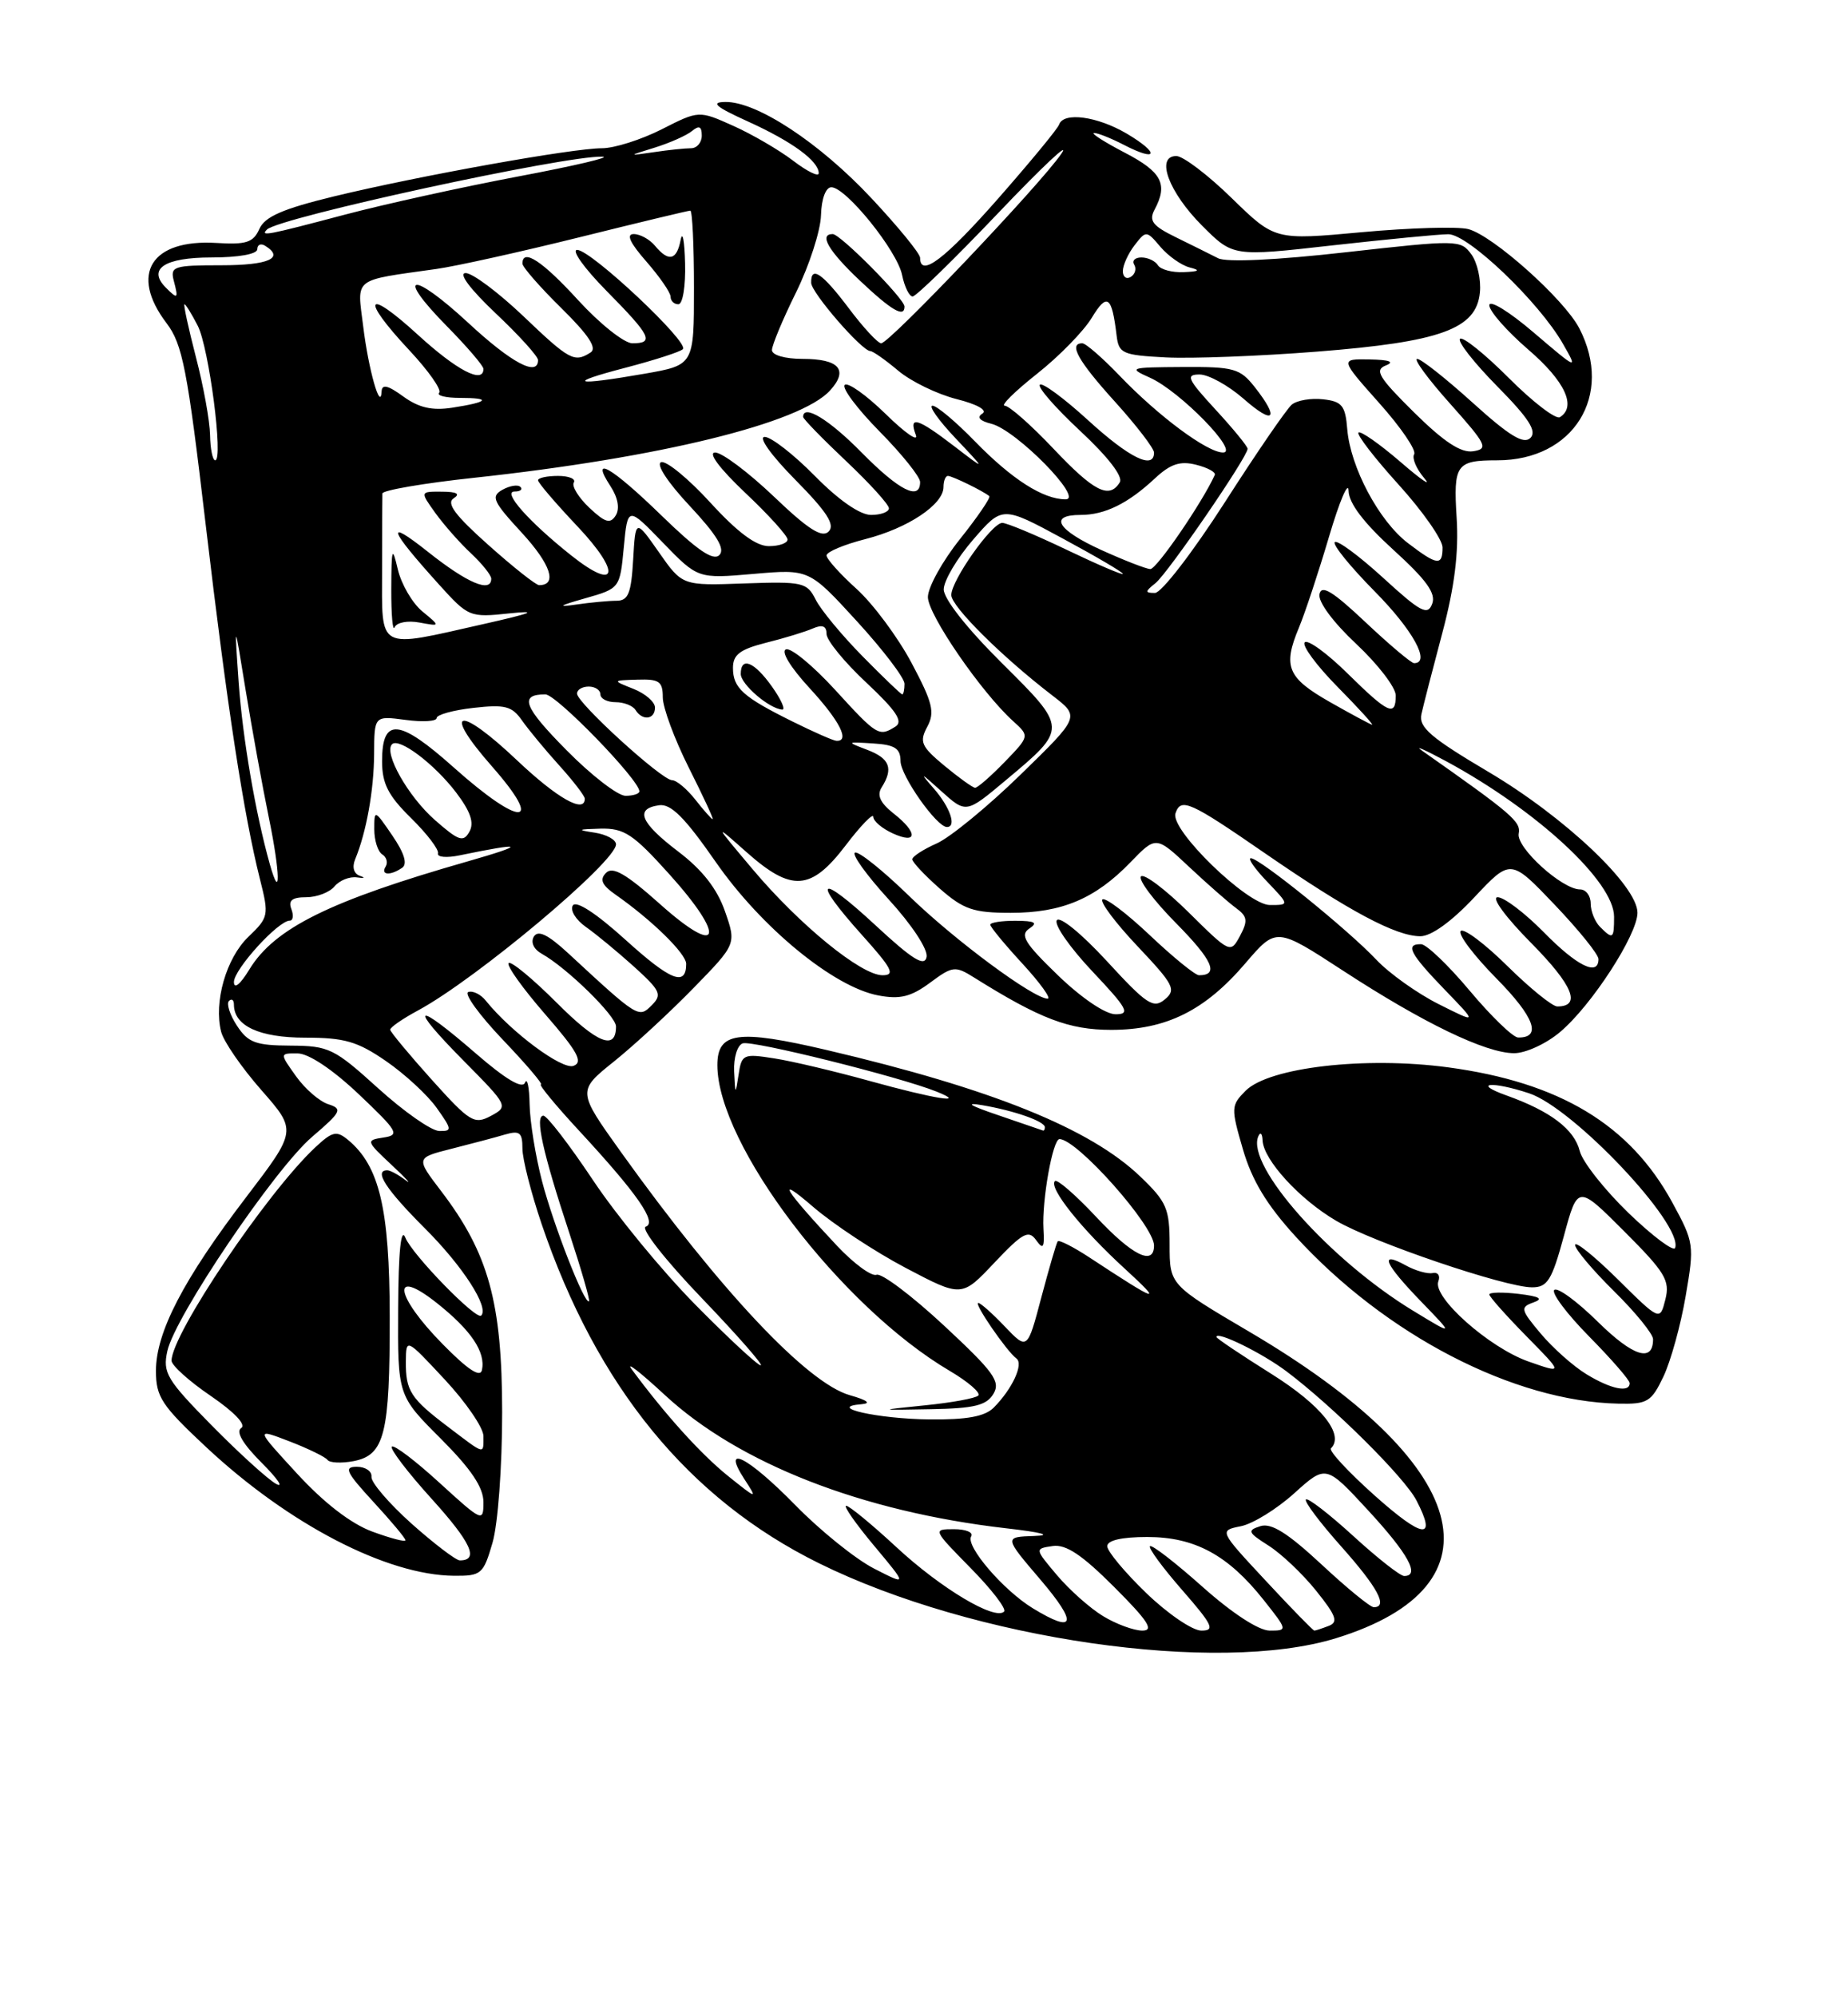 <?xml version="1.0" encoding="UTF-8" standalone="no"?>
<!DOCTYPE svg PUBLIC "-//W3C//DTD SVG 1.1//EN" "http://www.w3.org/Graphics/SVG/1.1/DTD/svg11.dtd" >
<svg xmlns="http://www.w3.org/2000/svg" xmlns:xlink="http://www.w3.org/1999/xlink" version="1.1" viewBox="0 0 237 256">
 <g >
 <path fill="currentColor"
d=" M 171.35 209.97 C 193.23 203.22 188.79 187.50 160.25 170.71 C 150.00 164.68 150.00 164.68 150.00 159.54 C 150.00 154.91 149.63 154.05 146.25 150.81 C 139.82 144.64 127.23 139.56 106.05 134.59 C 94.62 131.91 92.00 132.27 92.00 136.52 C 92.00 146.68 107.81 167.47 121.80 175.71 C 124.16 177.10 125.81 178.53 125.46 178.87 C 125.12 179.22 122.06 179.78 118.67 180.12 C 112.50 180.75 112.50 180.75 119.40 180.62 C 124.94 180.52 126.51 180.14 127.40 178.66 C 128.35 177.07 127.47 175.86 121.04 169.88 C 116.94 166.07 113.06 163.15 112.42 163.39 C 111.78 163.64 109.50 161.96 107.34 159.67 C 100.59 152.48 99.32 150.41 104.25 154.66 C 106.86 156.91 112.23 160.45 116.17 162.52 C 123.34 166.29 123.34 166.29 127.54 161.83 C 131.16 158.01 131.91 157.60 132.87 158.94 C 133.79 160.22 133.96 159.96 133.82 157.50 C 133.61 153.86 135.01 146.00 135.88 146.00 C 138.15 146.02 148.00 157.11 148.00 159.64 C 148.00 162.31 145.20 160.92 140.54 155.93 C 137.93 153.15 135.57 151.10 135.29 151.38 C 134.45 152.22 138.68 157.52 144.26 162.62 C 149.28 167.22 148.58 167.00 139.73 161.18 C 137.66 159.82 135.82 158.89 135.65 159.10 C 135.48 159.32 134.54 162.55 133.55 166.28 C 131.76 173.05 131.76 173.05 128.87 170.03 C 127.28 168.36 125.75 167.00 125.46 167.00 C 124.84 167.00 129.12 173.22 130.35 174.12 C 131.31 174.82 129.82 178.03 127.44 180.42 C 126.30 181.56 124.00 181.98 119.18 181.93 C 112.58 181.86 105.87 180.35 110.50 179.98 C 111.77 179.88 111.23 179.46 109.00 178.83 C 103.55 177.30 92.40 165.47 79.64 147.67 C 74.03 139.83 74.03 139.83 78.77 136.03 C 81.37 133.94 85.96 129.70 88.97 126.61 C 94.44 121.00 94.44 121.00 92.97 116.79 C 91.97 113.92 90.07 111.49 87.00 109.16 C 82.11 105.44 81.37 103.66 84.52 103.21 C 86.04 102.99 87.82 104.77 91.79 110.48 C 97.65 118.91 106.93 126.52 112.65 127.59 C 115.42 128.11 116.82 127.77 119.26 125.97 C 122.17 123.81 122.49 123.77 124.92 125.29 C 133.39 130.59 137.09 132.00 142.51 132.00 C 149.56 132.00 154.54 129.53 159.73 123.45 C 163.68 118.84 163.68 118.84 172.25 124.42 C 182.51 131.11 190.53 134.98 194.17 134.99 C 195.64 135.00 198.30 133.78 200.07 132.28 C 204.10 128.90 210.00 119.80 210.00 116.99 C 210.00 113.54 200.69 104.74 190.95 98.97 C 183.46 94.54 181.93 93.22 182.29 91.54 C 182.54 90.42 183.75 85.72 184.98 81.10 C 186.55 75.19 187.09 70.82 186.81 66.37 C 186.38 59.53 186.75 59.00 192.02 59.00 C 201.81 59.00 206.99 50.67 202.54 42.08 C 200.61 38.35 191.41 30.14 188.28 29.36 C 186.92 29.02 180.79 29.20 174.66 29.76 C 163.50 30.79 163.50 30.79 157.97 25.40 C 154.93 22.43 151.73 20.00 150.86 20.00 C 148.16 20.00 149.88 24.64 154.18 28.94 C 158.13 32.89 158.13 32.89 170.81 31.46 C 177.79 30.68 184.50 30.03 185.73 30.02 C 188.27 30.00 197.38 38.70 200.45 44.08 C 202.38 47.45 202.33 47.43 196.70 42.63 C 193.57 39.95 191.00 38.37 191.00 39.13 C 191.00 39.88 193.25 42.44 196.00 44.81 C 200.70 48.85 202.23 52.12 200.05 53.47 C 199.53 53.79 196.57 51.53 193.48 48.43 C 190.39 45.34 187.58 43.09 187.24 43.43 C 186.90 43.77 189.05 46.51 192.02 49.52 C 196.08 53.63 197.13 55.27 196.27 56.13 C 195.41 56.99 193.58 55.88 188.89 51.64 C 185.46 48.54 182.25 46.00 181.75 46.00 C 181.25 46.00 183.15 48.59 185.98 51.75 C 190.66 57.00 190.92 57.53 188.93 57.84 C 187.37 58.08 185.18 56.64 181.35 52.86 C 176.80 48.36 176.24 47.43 177.73 46.84 C 178.90 46.38 178.19 46.12 175.67 46.07 C 171.84 46.00 171.84 46.00 176.88 51.66 C 179.66 54.77 181.67 57.72 181.36 58.22 C 181.06 58.72 181.64 60.09 182.65 61.28 C 183.67 62.46 182.29 61.53 179.60 59.20 C 176.90 56.88 174.48 55.19 174.22 55.44 C 173.96 55.70 176.28 58.71 179.38 62.13 C 182.47 65.54 185.00 69.16 185.00 70.17 C 185.00 72.57 184.32 72.48 180.56 69.61 C 176.85 66.78 173.18 59.89 172.78 55.00 C 172.54 51.99 172.11 51.45 169.69 51.18 C 168.14 51.00 166.34 51.31 165.67 51.86 C 165.01 52.41 161.13 58.06 157.05 64.43 C 152.96 70.79 148.95 76.00 148.12 76.00 C 146.82 76.00 146.82 75.83 148.18 74.75 C 149.77 73.48 160.00 58.57 160.00 57.52 C 160.00 57.21 158.14 54.94 155.87 52.48 C 152.28 48.58 152.02 48.00 153.84 48.00 C 154.99 48.00 157.52 49.40 159.47 51.10 C 163.37 54.53 164.16 53.74 160.93 49.63 C 159.03 47.22 158.26 47.00 151.68 47.04 C 144.83 47.08 144.64 47.14 147.50 48.42 C 151.34 50.15 159.01 58.00 156.85 58.00 C 154.83 58.00 148.54 53.33 143.55 48.12 C 141.37 45.85 139.24 44.00 138.80 44.00 C 136.99 44.00 138.27 46.28 143.00 51.50 C 145.75 54.54 148.00 57.47 148.00 58.01 C 148.00 60.25 144.84 58.70 139.55 53.87 C 136.46 51.05 133.67 48.99 133.36 49.31 C 133.04 49.63 135.38 52.30 138.56 55.26 C 142.10 58.56 144.06 61.10 143.61 61.82 C 142.26 64.01 140.31 63.02 135.09 57.50 C 132.23 54.48 129.42 52.00 128.85 52.00 C 128.29 52.00 130.14 50.17 132.97 47.93 C 135.80 45.70 138.97 42.46 140.01 40.74 C 141.99 37.48 142.59 37.91 143.20 43.00 C 143.48 45.31 143.94 45.52 149.50 45.81 C 152.80 45.98 161.53 45.65 168.90 45.07 C 184.76 43.83 189.34 42.17 189.79 37.50 C 189.96 35.85 189.46 33.64 188.69 32.59 C 187.33 30.73 186.92 30.73 172.62 32.33 C 163.70 33.34 157.27 33.64 156.22 33.10 C 155.28 32.62 152.84 31.41 150.82 30.42 C 147.81 28.95 147.31 28.30 148.07 26.87 C 149.82 23.60 149.00 22.04 144.25 19.57 C 141.64 18.21 139.86 17.07 140.30 17.05 C 140.74 17.02 142.47 17.71 144.14 18.57 C 148.50 20.83 148.78 19.66 144.49 17.12 C 140.71 14.90 136.40 14.32 135.83 15.96 C 135.65 16.50 132.12 20.77 128.00 25.46 C 121.17 33.22 118.00 35.63 118.00 33.04 C 118.00 32.51 115.21 29.09 111.79 25.44 C 105.13 18.31 97.04 12.99 93.00 13.07 C 91.08 13.10 91.77 13.69 95.96 15.59 C 101.60 18.15 105.00 20.64 105.00 22.21 C 105.00 22.70 103.52 21.98 101.72 20.60 C 99.92 19.23 96.46 17.21 94.04 16.13 C 89.63 14.15 89.63 14.15 84.85 16.58 C 82.22 17.91 78.78 19.00 77.21 19.00 C 73.41 19.00 53.66 22.55 42.84 25.17 C 36.25 26.77 33.96 27.77 33.26 29.35 C 32.49 31.08 31.58 31.38 27.76 31.14 C 19.39 30.63 16.58 35.12 21.35 41.41 C 23.41 44.12 24.03 47.29 26.38 67.25 C 29.14 90.63 31.24 104.37 33.35 112.73 C 34.51 117.33 34.45 117.59 31.85 120.08 C 29.01 122.80 27.39 128.45 28.36 132.24 C 28.67 133.48 30.99 136.84 33.51 139.71 C 38.08 144.91 38.08 144.91 31.55 153.47 C 23.51 164.00 20.00 170.77 20.00 175.70 C 20.00 179.05 20.72 180.14 26.46 185.50 C 37.05 195.39 49.60 201.89 58.21 201.97 C 61.73 202.00 61.99 201.77 63.16 197.75 C 63.86 195.36 64.40 188.03 64.40 181.00 C 64.39 166.91 62.65 160.63 56.57 152.66 C 53.32 148.40 53.32 148.40 57.91 147.24 C 60.43 146.60 63.51 145.79 64.75 145.42 C 66.65 144.87 67.00 145.15 67.00 147.21 C 67.00 148.55 68.11 152.90 69.46 156.88 C 76.55 177.74 88.32 192.12 105.04 200.37 C 124.86 210.15 156.13 214.67 171.35 209.97 Z  M 213.33 176.44 C 214.26 174.48 215.55 169.84 216.18 166.13 C 217.31 159.57 217.26 159.25 214.47 154.13 C 209.04 144.15 200.01 138.72 185.69 136.80 C 175.06 135.38 162.76 136.80 159.75 139.80 C 157.87 141.69 157.85 141.99 159.40 147.31 C 160.56 151.30 162.46 154.44 166.16 158.49 C 177.72 171.13 194.15 179.63 207.56 179.91 C 211.27 179.99 211.78 179.69 213.33 176.44 Z  M 141.46 207.14 C 139.78 206.12 137.13 203.76 135.55 201.89 C 132.69 198.50 132.69 198.50 135.00 198.16 C 136.70 197.91 138.75 199.27 142.89 203.41 C 147.26 207.78 148.04 209.00 146.49 209.00 C 145.40 208.99 143.13 208.16 141.46 207.14 Z  M 147.00 204.18 C 144.25 201.53 142.00 198.83 142.00 198.18 C 142.00 197.43 143.85 197.00 147.13 197.00 C 153.22 197.00 157.49 199.31 162.05 205.06 C 165.14 208.96 165.15 209.00 162.83 209.00 C 161.42 208.99 158.03 206.78 154.20 203.37 C 150.74 200.29 147.72 197.95 147.48 198.18 C 147.25 198.41 149.11 200.94 151.61 203.80 C 155.52 208.28 155.87 209.00 154.07 209.00 C 152.93 209.00 149.74 206.83 147.00 204.18 Z  M 162.31 202.59 C 156.34 196.18 156.34 196.18 159.13 195.62 C 160.67 195.32 163.75 193.41 165.98 191.40 C 170.05 187.73 170.05 187.73 175.48 193.61 C 180.61 199.17 182.16 202.00 180.08 202.00 C 179.57 202.00 176.63 199.69 173.55 196.87 C 170.46 194.05 167.73 191.94 167.48 192.19 C 167.23 192.43 169.27 195.15 172.02 198.23 C 176.71 203.50 178.05 206.00 176.18 206.00 C 175.73 206.00 172.71 203.53 169.46 200.50 C 165.13 196.48 163.04 195.17 161.64 195.61 C 159.92 196.16 160.03 196.42 162.68 198.10 C 164.31 199.13 167.06 201.73 168.79 203.89 C 171.38 207.11 171.66 207.92 170.39 208.40 C 169.53 208.73 168.71 209.00 168.56 209.00 C 168.40 209.00 165.59 206.12 162.31 202.59 Z  M 132.46 206.14 C 128.67 203.83 123.79 198.14 124.55 196.92 C 124.86 196.41 123.87 196.00 122.35 196.00 C 119.60 196.00 119.63 196.05 124.48 200.98 C 127.17 203.71 129.11 206.23 128.77 206.56 C 127.60 207.73 120.68 203.60 114.98 198.32 C 111.82 195.39 108.91 193.00 108.52 193.00 C 108.13 193.00 109.74 195.30 112.10 198.12 C 116.38 203.24 116.38 203.24 112.10 201.05 C 109.75 199.85 105.21 196.20 102.01 192.93 C 95.90 186.69 92.41 184.92 95.50 189.64 C 97.17 192.20 97.11 192.18 93.33 189.15 C 89.86 186.35 85.31 181.32 81.01 175.50 C 80.20 174.40 82.11 175.88 85.25 178.79 C 94.74 187.58 110.54 193.75 129.00 195.88 C 133.65 196.41 135.03 196.79 132.63 196.87 C 128.76 197.00 128.76 197.00 133.46 202.50 C 138.25 208.12 137.89 209.45 132.46 206.14 Z  M 52.78 195.29 C 49.88 192.69 47.56 189.99 47.64 189.29 C 47.72 188.58 46.87 188.00 45.76 188.00 C 44.05 188.00 44.38 188.69 47.87 192.48 C 50.14 194.94 52.00 197.16 52.00 197.42 C 52.00 197.67 50.09 197.17 47.75 196.31 C 45.03 195.31 41.57 192.65 38.12 188.90 C 32.74 183.06 32.74 183.06 37.12 184.74 C 39.53 185.67 41.73 186.74 42.00 187.12 C 42.28 187.50 43.77 187.57 45.33 187.28 C 49.33 186.51 50.00 183.83 49.98 168.68 C 49.96 154.92 48.66 149.44 44.63 146.10 C 43.15 144.88 42.62 145.01 40.39 147.10 C 34.18 152.93 22.00 171.02 22.00 174.40 C 22.00 175.00 24.26 177.04 27.03 178.92 C 30.07 181.00 31.61 182.62 30.93 183.04 C 30.21 183.49 31.15 185.08 33.55 187.48 C 35.61 189.54 36.44 190.76 35.40 190.19 C 34.35 189.61 30.64 186.24 27.14 182.69 C 21.37 176.83 20.85 175.95 21.46 173.17 C 22.44 168.73 35.22 149.82 40.04 145.70 C 43.79 142.49 43.97 142.13 42.10 141.53 C 40.97 141.17 39.11 139.56 37.96 137.94 C 35.86 135.00 35.86 135.00 38.18 135.02 C 39.59 135.03 42.66 137.08 46.00 140.24 C 51.05 145.03 51.31 145.48 49.18 145.80 C 46.91 146.15 46.93 146.23 50.24 149.33 C 52.11 151.07 52.89 151.94 51.99 151.25 C 51.08 150.56 50.04 150.00 49.67 150.00 C 47.90 150.00 49.48 152.44 54.53 157.48 C 59.37 162.32 62.76 167.58 61.71 168.62 C 61.08 169.25 52.87 160.82 51.99 158.64 C 51.42 157.24 51.10 160.35 51.06 167.68 C 51.00 178.87 51.00 178.87 56.50 184.37 C 60.42 188.29 62.00 190.64 62.00 192.54 C 62.00 195.13 61.85 195.06 56.37 190.06 C 53.28 187.23 50.52 185.14 50.25 185.42 C 49.98 185.69 52.27 188.70 55.35 192.10 C 60.43 197.71 61.48 200.00 58.97 200.00 C 58.48 200.00 55.69 197.88 52.78 195.29 Z  M 176.29 191.68 C 172.91 188.66 170.39 185.95 170.69 185.64 C 172.46 183.87 169.45 180.11 163.04 176.09 C 159.17 173.66 156.00 171.54 156.00 171.36 C 156.00 170.54 161.87 173.42 165.00 175.78 C 171.00 180.30 180.14 189.37 181.66 192.32 C 184.32 197.45 182.52 197.24 176.29 191.68 Z  M 57.55 182.95 C 52.66 179.26 52.02 178.28 52.05 174.50 C 52.08 171.50 52.08 171.50 57.04 176.82 C 59.77 179.75 62.00 183.01 62.00 184.07 C 62.00 186.46 62.27 186.53 57.55 182.95 Z  M 56.75 172.26 C 50.62 166.03 50.11 162.33 56.02 167.01 C 60.41 170.49 62.30 173.29 61.81 175.60 C 61.60 176.62 60.00 175.57 56.75 172.26 Z  M 89.17 167.22 C 84.95 162.95 79.03 155.75 76.02 151.22 C 73.00 146.70 70.15 143.00 69.69 143.00 C 68.56 143.00 69.60 147.71 73.00 158.00 C 74.54 162.68 75.68 166.63 75.54 166.78 C 75.01 167.34 70.99 157.06 69.51 151.38 C 68.68 148.19 67.96 143.76 67.92 141.54 C 67.88 139.32 67.61 138.07 67.33 138.77 C 66.99 139.61 64.84 138.33 61.02 135.02 C 53.15 128.20 52.26 128.68 59.40 135.90 C 65.18 141.74 65.22 141.81 62.95 143.03 C 60.82 144.17 60.26 143.82 55.36 138.38 C 52.46 135.15 50.06 132.26 50.04 131.98 C 50.02 131.69 51.62 130.58 53.61 129.51 C 61.07 125.49 79.00 110.46 79.00 108.22 C 79.00 107.62 77.76 106.95 76.25 106.72 C 73.94 106.37 74.06 106.29 77.00 106.21 C 80.05 106.14 81.19 106.89 85.83 112.04 C 93.18 120.19 92.41 122.81 84.69 115.92 C 80.32 112.02 78.59 111.01 77.73 111.87 C 76.87 112.73 77.17 113.43 78.94 114.67 C 83.63 117.95 88.00 122.24 88.00 123.54 C 88.00 126.49 86.01 125.70 80.21 120.45 C 76.45 117.05 73.88 115.38 73.46 116.06 C 73.09 116.67 73.84 117.90 75.14 118.81 C 76.44 119.72 79.21 122.01 81.30 123.89 C 84.71 126.98 84.95 127.48 83.57 128.86 C 81.91 130.52 81.83 130.47 72.87 122.18 C 70.28 119.79 69.01 119.17 68.47 120.04 C 68.03 120.77 68.44 121.67 69.50 122.26 C 72.72 124.06 79.00 130.21 79.00 131.56 C 79.00 134.70 76.62 133.75 71.38 128.51 C 68.29 125.42 65.52 123.14 65.23 123.44 C 64.93 123.74 67.04 126.69 69.91 129.99 C 74.06 134.76 74.82 136.13 73.56 136.61 C 72.11 137.17 65.58 132.32 62.31 128.27 C 61.66 127.45 60.65 126.95 60.06 127.15 C 59.47 127.34 61.46 130.09 64.47 133.25 C 67.49 136.41 69.69 139.00 69.37 139.00 C 69.05 139.00 71.25 141.67 74.27 144.93 C 81.73 152.99 84.33 156.72 82.81 157.23 C 82.14 157.45 85.34 161.53 89.94 166.32 C 94.52 171.09 97.95 175.00 97.56 175.00 C 97.17 175.00 93.39 171.50 89.17 167.22 Z  M 48.50 139.49 C 42.86 134.38 42.19 134.05 37.27 134.02 C 32.80 134.00 31.81 133.64 30.39 131.47 C 29.48 130.08 29.02 128.65 29.36 128.30 C 29.71 127.95 30.00 128.16 30.00 128.76 C 30.00 131.49 33.25 133.00 39.14 133.00 C 44.17 133.00 45.84 133.48 49.50 136.00 C 51.90 137.65 54.83 140.35 56.00 142.00 C 57.98 144.78 58.00 145.00 56.32 144.96 C 55.32 144.94 51.80 142.48 48.50 139.49 Z  M 128.00 142.93 C 124.34 141.69 123.67 141.26 126.00 141.66 C 130.10 142.36 134.00 143.73 134.00 144.48 C 134.00 144.76 133.89 144.96 133.75 144.90 C 133.61 144.85 131.03 143.96 128.00 142.93 Z  M 111.50 138.54 C 107.10 137.32 101.62 136.02 99.32 135.66 C 95.32 135.03 95.11 135.12 94.72 137.75 C 94.32 140.38 94.29 140.36 94.15 137.33 C 94.07 135.58 94.56 133.97 95.25 133.73 C 96.47 133.31 115.32 138.00 120.10 139.91 C 124.20 141.55 119.87 140.86 111.50 138.54 Z  M 188.50 127.00 C 185.75 123.72 182.94 121.03 182.25 121.02 C 180.17 120.99 180.81 122.22 185.25 126.82 C 189.50 131.21 189.50 131.21 184.50 128.70 C 181.75 127.32 178.15 124.75 176.50 123.00 C 172.91 119.19 161.55 110.00 160.42 110.00 C 159.98 110.00 160.92 111.35 162.50 113.00 C 165.37 116.00 165.37 116.00 162.86 116.00 C 159.98 116.00 150.04 106.35 150.75 104.25 C 151.44 102.20 152.58 102.71 162.25 109.38 C 173.01 116.79 179.02 120.00 182.16 120.00 C 183.55 120.00 186.16 118.12 189.07 115.02 C 193.74 110.05 193.74 110.05 199.37 115.95 C 202.47 119.20 205.00 122.33 205.00 122.93 C 205.00 125.18 202.25 123.83 198.00 119.50 C 195.57 117.03 192.90 115.00 192.07 115.00 C 191.21 115.00 193.08 117.55 196.40 120.90 C 201.72 126.28 202.84 129.00 199.72 129.00 C 199.08 129.00 196.20 126.66 193.31 123.81 C 190.41 120.95 187.73 118.94 187.33 119.33 C 186.94 119.73 189.01 122.47 191.93 125.43 C 196.79 130.35 197.77 133.03 194.69 132.98 C 194.04 132.97 191.25 130.28 188.50 127.00 Z  M 135.68 125.01 C 131.42 120.90 130.77 119.84 132.00 119.02 C 133.15 118.26 132.74 118.03 130.25 118.02 C 128.46 118.01 127.00 118.24 127.00 118.52 C 127.00 118.81 128.86 121.06 131.13 123.52 C 133.40 125.99 134.85 128.00 134.36 128.00 C 132.54 128.00 122.39 120.48 116.57 114.82 C 113.27 111.61 110.16 109.11 109.66 109.28 C 109.17 109.44 111.10 112.14 113.96 115.27 C 116.93 118.51 119.02 121.68 118.83 122.65 C 118.58 123.96 117.04 123.01 112.25 118.57 C 104.94 111.80 103.99 112.55 110.59 119.89 C 114.41 124.14 114.85 125.00 113.18 125.00 C 110.44 125.00 102.53 118.55 96.52 111.41 C 91.54 105.50 91.54 105.50 95.77 109.25 C 101.53 114.35 104.01 114.18 108.45 108.36 C 110.40 105.80 112.00 104.15 112.00 104.70 C 112.00 105.24 113.12 106.19 114.50 106.82 C 117.69 108.27 117.74 106.72 114.58 104.25 C 112.88 102.90 112.43 101.93 113.07 100.92 C 114.60 98.50 114.11 97.21 111.25 96.12 C 108.52 95.08 108.53 95.07 111.99 95.29 C 114.76 95.46 115.48 95.92 115.49 97.55 C 115.50 99.43 120.12 106.00 121.44 106.00 C 122.72 106.00 121.85 103.46 119.75 101.06 C 117.87 98.92 118.03 98.97 120.70 101.39 C 123.90 104.27 123.90 104.27 128.97 100.02 C 136.96 93.34 136.96 93.40 128.44 84.94 C 123.98 80.51 121.01 76.74 121.03 75.53 C 121.05 74.41 122.74 71.55 124.80 69.17 C 128.55 64.84 128.55 64.84 136.27 69.01 C 140.52 71.30 144.00 73.34 144.00 73.55 C 144.00 73.75 140.75 72.36 136.78 70.46 C 132.81 68.56 129.09 67.01 128.53 67.02 C 127.18 67.05 122.00 74.40 122.00 76.27 C 122.00 77.73 128.49 84.18 135.01 89.18 C 138.50 91.87 138.50 91.87 130.87 99.30 C 126.68 103.38 121.84 107.35 120.12 108.11 C 118.40 108.87 117.00 109.78 117.00 110.14 C 117.00 110.50 118.59 112.19 120.53 113.90 C 123.58 116.57 124.84 117.00 129.63 117.00 C 136.18 117.00 140.45 115.20 144.97 110.53 C 148.26 107.13 148.26 107.13 152.52 111.13 C 154.86 113.32 157.56 115.69 158.52 116.39 C 159.98 117.46 160.06 118.02 159.03 119.95 C 157.81 122.22 157.76 122.20 152.43 116.93 C 149.47 114.01 146.73 111.94 146.33 112.33 C 145.94 112.73 147.96 115.43 150.83 118.33 C 155.53 123.09 156.37 125.00 153.77 125.00 C 153.28 125.00 150.43 122.68 147.43 119.84 C 144.43 117.01 141.71 114.96 141.38 115.29 C 141.05 115.62 143.09 118.33 145.91 121.31 C 150.55 126.22 150.88 126.86 149.38 128.10 C 147.92 129.32 147.06 128.75 141.95 123.19 C 138.71 119.67 135.89 117.37 135.53 117.96 C 135.17 118.53 137.23 121.47 140.09 124.50 C 144.61 129.29 145.00 130.00 143.07 130.00 C 141.77 130.00 138.72 127.94 135.68 125.01 Z  M 30.00 125.87 C 30.00 124.24 35.68 118.00 37.16 118.00 C 37.59 118.00 37.68 117.33 37.36 116.50 C 36.95 115.41 37.47 115.00 39.27 115.00 C 40.64 115.00 42.28 114.37 42.91 113.60 C 43.55 112.84 44.84 112.32 45.79 112.46 C 46.73 112.60 46.90 112.51 46.18 112.27 C 45.38 112.00 45.13 111.17 45.54 110.16 C 46.99 106.66 47.95 101.31 47.98 96.62 C 48.00 91.74 48.00 91.74 52.00 92.27 C 54.20 92.57 56.00 92.46 56.00 92.03 C 56.00 91.61 58.13 91.02 60.72 90.73 C 64.77 90.27 65.66 90.50 66.95 92.35 C 67.78 93.53 69.93 96.13 71.73 98.12 C 73.53 100.11 75.00 102.03 75.00 102.37 C 75.00 104.32 71.47 102.33 66.34 97.48 C 58.76 90.30 56.58 90.83 63.11 98.25 C 69.90 105.97 66.83 106.07 58.23 98.40 C 51.16 92.09 49.00 91.90 49.00 97.57 C 49.00 100.44 49.78 101.97 52.71 104.85 C 54.76 106.86 56.31 108.90 56.17 109.38 C 56.03 109.87 57.28 109.98 58.96 109.63 C 67.24 107.91 67.66 108.21 60.00 110.40 C 42.30 115.46 35.22 118.96 31.99 124.24 C 30.82 126.17 30.01 126.83 30.00 125.87 Z  M 51.57 111.23 C 52.28 110.75 51.86 109.35 50.32 107.10 C 48.03 103.75 48.00 103.74 48.00 106.29 C 48.00 107.72 48.46 109.16 49.02 109.51 C 49.58 109.86 49.77 110.56 49.46 111.07 C 48.77 112.17 50.05 112.27 51.57 111.23 Z  M 205.20 118.80 C 204.54 118.14 204.00 116.79 204.00 115.80 C 204.00 114.81 203.39 114.00 202.64 114.00 C 200.33 114.00 194.41 108.62 194.77 106.84 C 195.08 105.32 193.91 104.32 182.35 96.20 C 181.33 95.48 182.75 96.11 185.50 97.59 C 197.13 103.88 207.00 113.01 207.00 117.50 C 207.00 120.35 206.86 120.46 205.20 118.80 Z  M 34.61 110.79 C 32.77 104.28 31.12 94.63 30.61 87.50 C 30.05 79.50 30.05 79.50 31.51 88.50 C 32.32 93.45 33.66 100.83 34.50 104.91 C 35.94 111.91 36.01 115.75 34.61 110.79 Z  M 55.78 105.11 C 52.34 102.09 49.17 96.49 50.28 95.39 C 51.17 94.50 55.68 97.89 58.49 101.57 C 60.35 104.02 60.84 105.46 60.20 106.60 C 59.43 107.99 58.83 107.79 55.78 105.11 Z  M 89.18 102.50 C 88.10 101.12 86.75 100.00 86.19 100.00 C 84.87 100.00 74.00 90.09 74.00 88.90 C 74.00 88.40 74.67 88.00 75.50 88.00 C 76.33 88.00 77.00 88.45 77.00 89.00 C 77.00 89.55 77.87 90.00 78.94 90.00 C 80.01 90.00 81.16 90.45 81.50 91.00 C 82.39 92.43 84.00 92.23 84.00 90.69 C 84.00 89.97 82.76 88.90 81.25 88.30 C 78.50 87.21 78.50 87.21 81.75 87.11 C 84.54 87.02 85.00 87.34 85.00 89.38 C 85.00 90.69 86.50 94.74 88.33 98.38 C 90.16 102.02 91.55 105.00 91.40 105.00 C 91.26 105.00 90.26 103.88 89.18 102.50 Z  M 72.69 96.19 C 67.14 90.59 66.54 89.00 69.94 89.00 C 71.36 89.00 82.00 99.97 82.00 101.43 C 82.00 101.74 81.20 102.00 80.22 102.00 C 79.24 102.00 75.85 99.39 72.69 96.19 Z  M 121.12 98.15 C 118.13 95.67 117.88 95.09 118.92 93.15 C 119.92 91.29 119.61 90.05 116.90 84.96 C 115.14 81.66 111.97 77.40 109.85 75.48 C 107.73 73.57 106.00 71.64 106.00 71.19 C 106.00 70.74 108.24 69.80 110.97 69.10 C 116.43 67.71 121.00 64.66 121.00 62.43 C 121.00 61.64 121.25 61.00 121.57 61.00 C 122.12 61.00 126.14 62.96 126.87 63.59 C 127.08 63.77 125.39 66.24 123.12 69.09 C 120.85 71.93 119.00 75.28 119.00 76.53 C 119.00 78.78 125.84 88.73 129.93 92.43 C 132.05 94.35 132.05 94.35 128.83 97.68 C 127.06 99.50 125.36 100.99 125.05 100.97 C 124.75 100.96 122.98 99.69 121.12 98.15 Z  M 101.66 92.49 C 95.27 89.33 94.00 88.18 94.00 85.60 C 94.00 83.91 94.90 83.23 98.25 82.38 C 100.59 81.80 103.29 80.97 104.25 80.55 C 105.47 80.02 106.00 80.23 106.00 81.26 C 106.00 82.06 108.29 84.87 111.10 87.49 C 114.94 91.09 115.86 92.47 114.85 93.12 C 112.73 94.46 112.49 94.32 107.10 88.42 C 104.29 85.35 101.46 83.01 100.81 83.23 C 100.11 83.46 101.36 85.52 103.81 88.18 C 107.69 92.39 109.06 95.07 107.25 94.95 C 106.84 94.92 104.32 93.81 101.66 92.49 Z  M 99.00 88.00 C 96.73 84.81 95.00 84.11 95.00 86.38 C 95.00 87.71 98.64 90.84 100.32 90.95 C 100.77 90.98 100.17 89.65 99.00 88.00 Z  M 170.57 89.99 C 165.10 86.88 164.50 85.44 166.57 80.48 C 167.35 78.62 169.09 73.36 170.44 68.80 C 171.79 64.23 172.92 61.58 172.95 62.90 C 172.98 64.50 174.88 67.00 178.68 70.46 C 182.95 74.34 184.19 76.06 183.67 77.40 C 183.09 78.94 182.19 78.46 177.37 74.05 C 174.28 71.23 171.49 69.17 171.18 69.49 C 170.87 69.80 173.18 72.64 176.31 75.81 C 181.21 80.76 183.54 85.00 181.35 85.00 C 180.99 85.00 178.19 82.64 175.12 79.75 C 170.91 75.78 169.47 74.90 169.22 76.16 C 169.02 77.13 170.97 79.76 173.94 82.54 C 176.72 85.15 179.00 88.11 179.00 89.14 C 179.00 91.91 178.05 91.47 172.81 86.31 C 170.19 83.73 167.73 81.94 167.33 82.33 C 166.94 82.73 168.83 85.29 171.52 88.02 C 174.22 90.76 176.22 92.95 175.96 92.89 C 175.71 92.83 173.28 91.53 170.57 89.99 Z  M 110.61 84.11 C 107.96 81.42 105.26 78.16 104.61 76.86 C 103.49 74.64 102.96 74.52 95.46 74.78 C 87.50 75.07 87.50 75.07 84.50 70.78 C 81.50 66.50 81.50 66.50 81.20 71.75 C 80.95 76.05 80.57 77.00 79.07 77.00 C 78.07 77.00 75.73 77.22 73.87 77.49 C 71.40 77.85 71.71 77.63 75.00 76.70 C 79.50 75.42 79.50 75.41 80.00 70.15 C 80.50 64.89 80.50 64.89 85.00 69.54 C 89.50 74.18 89.50 74.18 96.63 73.56 C 103.77 72.94 103.77 72.94 109.88 79.61 C 113.25 83.29 116.00 86.90 116.00 87.64 C 116.00 88.39 115.87 89.00 115.71 89.00 C 115.55 89.00 113.26 86.80 110.61 84.11 Z  M 49.00 73.00 C 49.00 68.05 49.02 63.66 49.04 63.25 C 49.07 62.84 54.35 61.93 60.79 61.24 C 84.59 58.67 102.66 54.24 106.46 50.04 C 108.85 47.41 107.62 46.00 102.94 46.00 C 100.68 46.00 99.00 45.52 99.00 44.87 C 99.00 44.25 100.39 40.91 102.10 37.46 C 103.80 34.00 105.24 29.55 105.29 27.58 C 105.35 25.48 105.90 24.00 106.62 24.00 C 108.49 24.00 115.07 32.15 115.69 35.25 C 116.00 36.76 116.61 38.00 117.04 38.00 C 117.48 38.00 122.44 33.16 128.07 27.25 C 133.70 21.34 137.33 17.94 136.12 19.70 C 133.41 23.67 114.07 44.00 113.01 44.00 C 112.58 44.00 110.72 41.99 108.87 39.53 C 105.45 34.99 103.98 34.00 104.03 36.25 C 104.05 37.52 110.54 45.00 111.62 45.00 C 111.94 45.00 113.55 46.13 115.19 47.51 C 116.83 48.89 120.19 50.52 122.67 51.15 C 125.30 51.81 126.68 52.58 125.99 53.01 C 125.23 53.48 125.65 53.95 127.15 54.32 C 130.35 55.13 139.06 64.00 136.66 64.00 C 133.78 64.00 129.78 61.44 125.04 56.58 C 122.59 54.06 120.14 52.00 119.59 52.00 C 119.04 52.00 120.37 53.88 122.55 56.18 C 126.50 60.36 126.50 60.36 122.36 57.18 C 117.65 53.57 116.50 53.23 117.45 55.75 C 117.81 56.71 116.07 55.50 113.58 53.06 C 111.08 50.62 108.72 48.95 108.33 49.34 C 107.94 49.73 109.95 52.41 112.81 55.31 C 115.66 58.20 118.00 61.11 118.00 61.78 C 118.00 64.24 115.31 62.88 110.50 58.00 C 106.33 53.76 103.00 51.74 103.00 53.44 C 103.00 53.69 105.47 56.23 108.50 59.09 C 111.53 61.95 114.00 64.67 114.00 65.15 C 114.00 65.62 112.97 66.00 111.71 66.00 C 110.29 66.00 107.56 64.11 104.50 61.00 C 101.79 58.25 98.90 56.00 98.07 56.00 C 97.21 56.00 98.88 58.34 101.99 61.49 C 106.06 65.61 107.13 67.27 106.27 68.13 C 105.42 68.98 103.65 67.86 99.23 63.63 C 95.98 60.54 92.60 58.00 91.72 58.00 C 90.75 58.00 92.27 60.03 95.56 63.15 C 98.55 65.97 101.00 68.67 101.00 69.15 C 101.00 69.62 99.92 70.00 98.60 70.00 C 96.96 70.00 94.58 68.23 91.10 64.42 C 88.29 61.35 85.45 59.02 84.79 59.24 C 84.09 59.47 85.61 61.81 88.46 64.85 C 91.96 68.60 93.03 70.37 92.25 71.15 C 91.47 71.93 89.40 70.51 84.88 66.12 C 78.41 59.83 75.60 58.21 78.30 62.33 C 79.25 63.79 79.50 65.19 78.97 66.06 C 78.27 67.18 77.62 67.00 75.58 65.08 C 74.20 63.78 73.30 62.32 73.59 61.85 C 73.88 61.38 72.97 61.00 71.56 61.00 C 70.15 61.00 69.00 61.25 69.00 61.56 C 69.00 61.87 71.28 64.53 74.06 67.47 C 79.73 73.47 79.19 75.91 73.23 71.17 C 67.80 66.85 64.39 63.00 65.99 63.00 C 66.73 63.00 67.07 62.73 66.74 62.41 C 66.42 62.08 65.38 62.25 64.43 62.78 C 62.92 63.63 63.21 64.27 66.95 68.32 C 70.64 72.34 71.52 75.00 69.14 75.00 C 68.73 75.00 65.80 72.68 62.63 69.85 C 58.37 66.06 57.20 64.49 58.18 63.87 C 59.07 63.30 58.59 63.03 56.68 63.02 C 53.86 63.00 53.86 63.00 55.83 65.75 C 56.92 67.26 58.97 69.59 60.40 70.92 C 61.83 72.26 63.00 73.72 63.00 74.17 C 63.00 76.04 59.95 74.75 54.91 70.75 C 49.33 66.32 49.81 67.74 56.32 74.94 C 60.07 79.09 60.25 79.16 65.32 78.62 C 69.16 78.22 68.30 78.57 62.00 79.99 C 48.20 83.10 49.00 83.53 49.00 73.00 Z  M 53.78 79.79 C 56.50 80.29 56.50 80.29 54.17 78.37 C 52.89 77.32 51.47 74.89 51.02 72.98 C 50.30 69.91 50.20 70.20 50.18 75.50 C 50.17 78.80 50.36 81.00 50.61 80.40 C 50.87 79.78 52.28 79.51 53.78 79.79 Z  M 116.00 39.29 C 116.00 38.30 107.77 30.00 106.79 30.00 C 104.99 30.00 106.25 32.16 110.25 35.94 C 114.36 39.82 116.00 40.77 116.00 39.29 Z  M 141.25 70.50 C 135.59 67.93 134.44 66.00 138.57 66.00 C 141.69 66.00 144.65 64.55 148.11 61.32 C 150.11 59.46 151.35 59.05 153.40 59.57 C 154.88 59.94 155.96 60.53 155.79 60.88 C 154.18 64.43 148.31 72.99 147.52 72.94 C 146.96 72.91 144.14 71.81 141.25 70.50 Z  M 26.94 55.75 C 26.91 53.96 26.09 49.46 25.12 45.75 C 24.16 42.04 23.50 39.00 23.66 39.00 C 23.82 39.00 24.58 40.24 25.36 41.75 C 26.80 44.57 28.68 59.00 27.60 59.00 C 27.27 59.00 26.97 57.54 26.94 55.75 Z  M 51.72 50.82 C 49.75 49.38 48.98 49.20 48.94 50.17 C 48.81 52.84 47.25 47.35 46.58 41.84 C 45.79 35.48 45.11 36.01 56.00 34.47 C 58.48 34.12 66.70 32.30 74.28 30.42 C 81.85 28.54 88.26 27.00 88.53 27.00 C 88.79 27.00 89.00 31.45 89.00 36.90 C 89.00 46.79 89.00 46.79 82.67 47.90 C 73.53 49.49 72.47 49.15 80.23 47.13 C 83.93 46.16 87.24 45.10 87.58 44.75 C 88.43 43.90 75.85 32.08 74.03 32.03 C 73.23 32.02 74.92 34.38 77.78 37.28 C 83.49 43.06 83.95 44.00 81.10 44.00 C 80.06 44.00 76.94 41.52 74.17 38.50 C 69.57 33.46 67.00 31.77 67.00 33.79 C 67.00 34.22 69.24 36.79 71.99 39.49 C 75.49 42.94 76.61 44.63 75.74 45.18 C 73.65 46.51 73.04 46.18 67.09 40.50 C 63.91 37.48 60.60 35.00 59.72 35.00 C 58.75 35.00 60.27 37.03 63.56 40.15 C 66.55 42.97 69.00 45.67 69.00 46.15 C 69.00 48.33 65.59 46.52 60.03 41.36 C 52.77 34.65 50.60 35.00 57.31 41.81 C 59.89 44.43 62.00 46.89 62.00 47.28 C 62.00 49.26 58.59 47.48 53.58 42.90 C 46.90 36.79 46.17 38.13 52.49 44.89 C 54.96 47.53 56.68 49.98 56.32 50.34 C 55.96 50.70 57.17 51.00 59.00 51.00 C 63.10 51.00 62.66 51.54 57.97 52.26 C 55.41 52.65 53.71 52.26 51.72 50.82 Z  M 87.86 33.75 C 87.79 30.86 87.53 29.51 87.29 30.75 C 86.79 33.37 85.75 33.61 84.00 31.50 C 83.32 30.68 82.09 30.00 81.27 30.00 C 80.27 30.00 80.80 31.14 82.90 33.53 C 84.60 35.48 86.00 37.50 86.00 38.03 C 86.00 38.57 86.45 39.00 87.00 39.00 C 87.56 39.00 87.94 36.67 87.86 33.75 Z  M 21.28 36.88 C 18.87 34.47 21.09 33.00 27.11 33.00 C 30.59 33.00 33.00 32.57 33.00 31.94 C 33.00 31.36 33.45 31.16 34.00 31.50 C 36.54 33.07 34.45 34.00 28.38 34.00 C 22.26 34.00 21.81 34.15 22.29 36.00 C 22.90 38.31 22.80 38.40 21.28 36.88 Z  M 144.00 34.75 C 144.00 34.00 144.68 32.51 145.50 31.44 C 146.98 29.53 147.03 29.53 148.82 31.64 C 149.83 32.82 151.51 34.01 152.57 34.28 C 154.00 34.64 153.80 34.80 151.81 34.88 C 150.33 34.95 148.84 34.55 148.50 34.00 C 148.16 33.45 147.21 33.00 146.38 33.00 C 145.56 33.00 145.14 33.42 145.46 33.93 C 145.77 34.44 145.58 35.14 145.02 35.49 C 144.46 35.84 144.00 35.50 144.00 34.75 Z  M 34.24 29.42 C 35.77 27.89 72.53 19.91 77.26 20.08 C 78.49 20.13 73.65 21.26 66.50 22.61 C 59.35 23.96 49.30 26.17 44.16 27.53 C 34.22 30.16 33.34 30.33 34.24 29.42 Z  M 84.00 18.91 C 85.92 18.31 88.06 17.36 88.75 16.79 C 89.66 16.04 90.00 16.20 90.00 17.38 C 90.00 18.27 89.38 19.00 88.62 19.00 C 87.87 19.00 85.73 19.22 83.88 19.50 C 80.50 19.99 80.50 19.99 84.00 18.91 Z  M 203.46 176.14 C 201.78 175.12 199.15 172.78 197.60 170.94 C 195.01 167.86 194.94 167.55 196.65 166.94 C 197.99 166.47 197.47 166.17 194.75 165.84 C 192.69 165.60 191.00 165.63 191.00 165.92 C 191.00 166.20 193.14 168.60 195.75 171.26 C 200.50 176.08 200.50 176.08 196.00 174.50 C 190.96 172.72 183.69 166.26 184.46 164.24 C 184.74 163.51 184.41 163.03 183.73 163.17 C 183.06 163.31 181.49 162.86 180.25 162.17 C 176.82 160.28 177.55 161.96 182.25 166.82 C 186.50 171.21 186.50 171.21 181.21 167.99 C 170.56 161.52 159.82 149.45 161.36 145.68 C 161.63 145.03 161.88 145.25 161.92 146.17 C 162.04 148.67 166.66 153.72 171.36 156.47 C 176.10 159.25 193.04 165.00 196.48 165.00 C 198.46 165.00 199.02 164.10 200.56 158.43 C 202.34 151.86 202.34 151.86 208.30 157.82 C 213.56 163.08 214.19 164.12 213.58 166.55 C 212.88 169.32 212.88 169.32 207.44 163.94 C 204.45 160.99 202.00 159.02 202.00 159.57 C 202.00 160.12 204.25 162.79 207.00 165.50 C 209.75 168.21 212.00 170.98 212.00 171.65 C 212.00 174.68 209.44 173.87 204.93 169.43 C 202.24 166.78 199.72 164.94 199.33 165.34 C 198.94 165.73 200.95 168.41 203.81 171.31 C 206.66 174.20 209.00 176.89 209.00 177.28 C 209.00 178.55 206.59 178.05 203.46 176.14 Z  M 208.86 155.48 C 205.77 152.49 202.95 148.92 202.60 147.54 C 201.90 144.74 198.85 142.43 193.24 140.42 C 188.70 138.80 191.30 138.54 196.10 140.13 C 201.78 142.01 215.89 156.94 214.83 159.95 C 214.65 160.47 211.96 158.46 208.86 155.48 Z "/>
</g>
</svg>